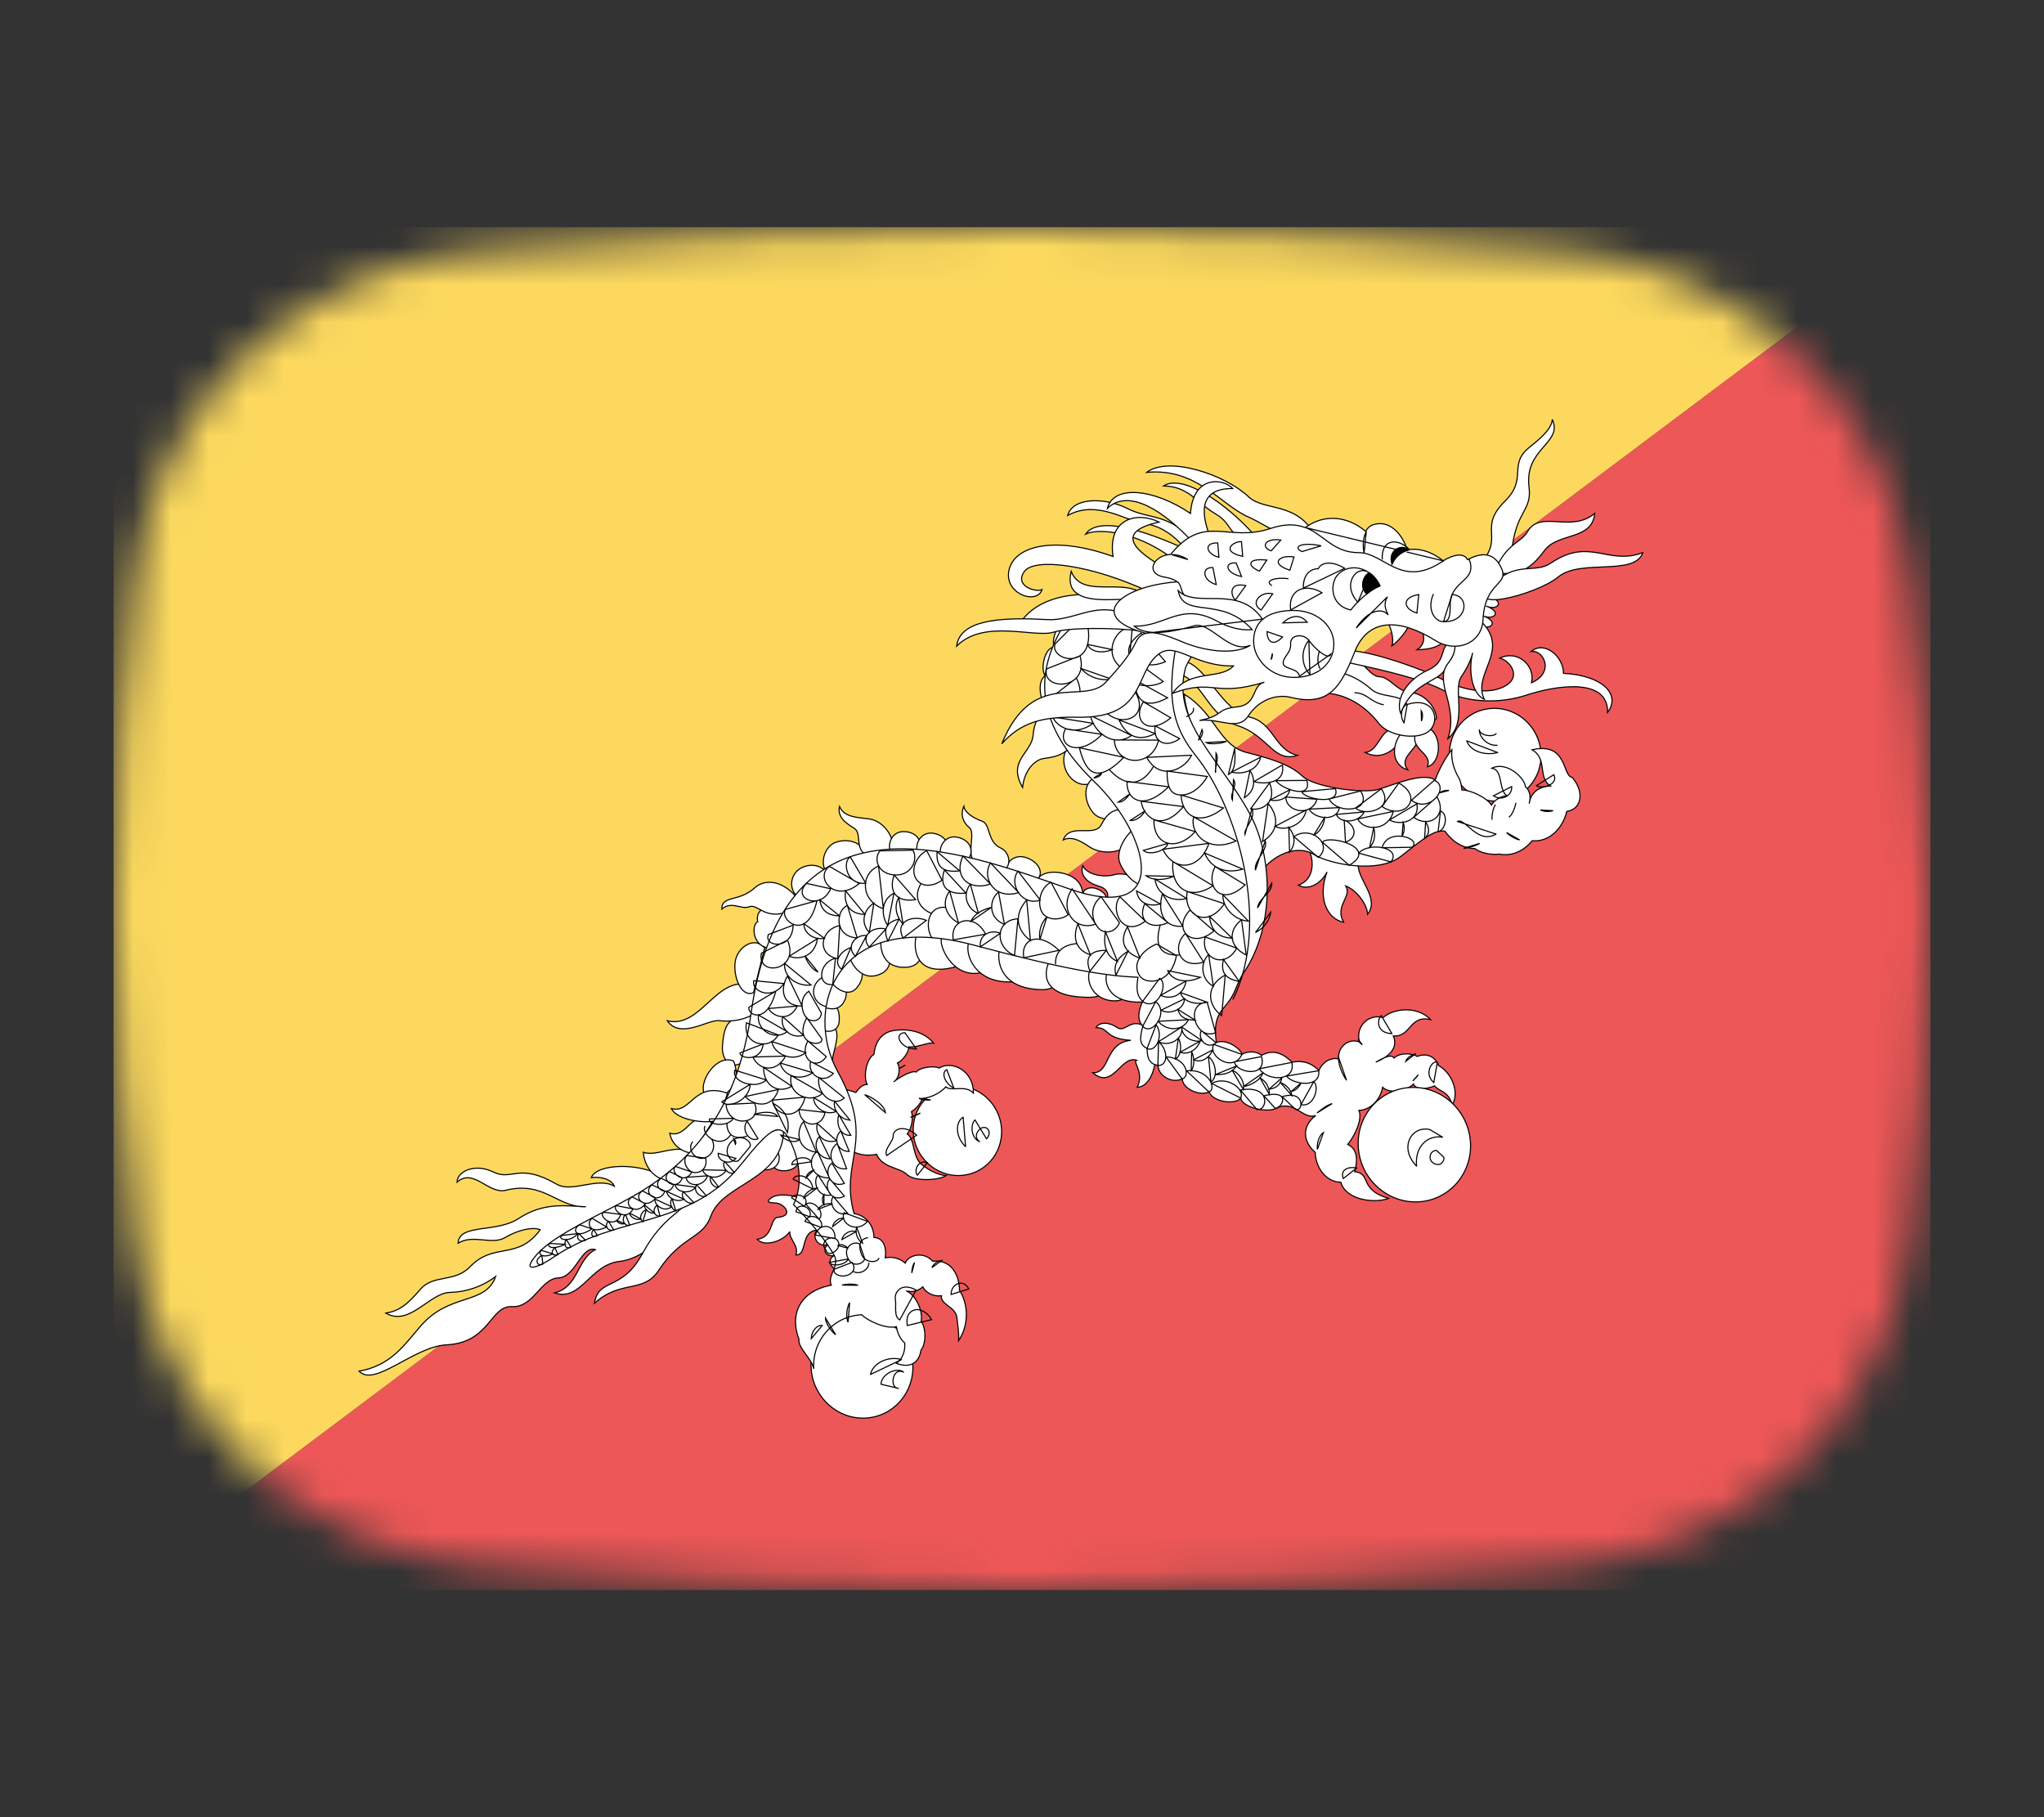 <svg width="54" height="48" viewBox="0 0 54 48" fill="none" xmlns="http://www.w3.org/2000/svg">
<rect x="0" y="0" width="54" height="48" fill="#333333" stroke="none"/>
<mask id="mask0_1_40572" style="mask-type:alpha" maskUnits="userSpaceOnUse" x="3" y="6" width="48" height="36">
<path d="M3.569 15.136C4.167 10.412 8.041 7.002 12.786 6.609C16.641 6.289 21.62 6 27 6C32.38 6 37.359 6.289 41.214 6.609C45.959 7.002 49.833 10.412 50.431 15.136C50.752 17.676 51 20.704 51 24C51 27.296 50.752 30.324 50.431 32.864C49.833 37.587 45.959 40.998 41.214 41.391C37.359 41.711 32.38 42 27 42C21.62 42 16.641 41.711 12.786 41.391C8.041 40.998 4.167 37.587 3.569 32.864C3.248 30.324 3 27.296 3 24C3 20.704 3.248 17.676 3.569 15.136Z" fill="#00D0BF"/>
</mask>
<g mask="url(#mask0_1_40572)">
<path d="M3 6H51L3 42V6Z" fill="#FCD95E"/>
<path d="M51 42L3 42L51 6L51 42Z" fill="#EE5757"/>
<path d="M27.888 17.844C27.617 17.757 27.454 17.905 27.483 18.258C27.512 18.611 27.703 18.806 27.961 18.663L27.888 17.844L27.888 17.844Z" fill="white" stroke="black" stroke-width="0.029"/>
<path d="M28.099 17.174C27.867 17.003 27.665 17.088 27.582 17.43C27.499 17.771 27.622 18.018 27.913 17.969L28.099 17.174L28.099 17.174Z" fill="white" stroke="black" stroke-width="0.029"/>
<path d="M28.441 16.516C28.241 16.309 28.03 16.359 27.894 16.681C27.759 17.002 27.838 17.266 28.131 17.266L28.441 16.516ZM28.361 19.635C28.045 19.77 28.034 20.23 28.252 20.505C28.471 20.78 28.847 20.819 29.033 20.477L28.361 19.635L28.361 19.635Z" fill="white" stroke="black" stroke-width="0.029"/>
<path d="M27.89 18.675C27.574 18.582 27.321 19.02 27.295 19.407C27.263 19.895 26.603 20.081 27.015 20.799C27.065 20.328 27.35 20.06 27.59 20.032C27.829 20.005 28.186 19.937 28.324 19.631L27.89 18.675ZM28.978 20.524C28.622 20.627 28.599 21.123 28.877 21.466C29.115 21.759 29.801 21.659 29.766 21.359L28.978 20.524ZM30.172 23.457C30.171 23.139 29.666 23.035 29.429 23.107C29.192 23.178 28.729 23.126 28.606 22.866C28.533 23.081 28.67 23.306 29.025 23.406C29.293 23.482 29.299 23.678 29.226 23.77C29.426 23.797 30.01 23.773 30.172 23.457L30.172 23.457Z" fill="white" stroke="black" stroke-width="0.029"/>
<path d="M29.784 21.435C29.417 21.29 29.219 21.541 29.096 21.782C28.916 22.135 28.27 21.718 28.089 22.186C28.365 22.051 28.669 22.303 28.809 22.387C29.208 22.628 29.945 22.519 30.014 21.913L29.784 21.435Z" fill="white" stroke="black" stroke-width="0.029"/>
<path d="M29.999 21.848C29.658 22.137 29.537 22.47 29.559 22.691C29.581 22.912 29.916 23.386 30.249 23.4C30.418 22.994 30.464 22.148 29.999 21.848L29.999 21.848ZM28.616 23.616C28.608 23.483 28.798 23.423 28.931 23.462C29.065 23.501 29.273 23.625 29.212 23.77L28.616 23.616ZM26.599 22.97C26.555 22.812 26.791 22.527 27.141 22.664C27.491 22.801 27.552 23.091 27.419 23.212L26.599 22.97L26.599 22.97Z" fill="white" stroke="black" stroke-width="0.029"/>
<path d="M27.43 23.248C27.398 23.16 27.634 22.972 28.061 23.062C28.487 23.153 28.607 23.424 28.604 23.639L27.43 23.248L27.43 23.248ZM26.537 22.988C26.746 22.81 26.645 22.492 26.441 22.402C26.072 22.238 26.177 21.77 25.943 21.69C25.71 21.609 25.482 21.457 25.464 21.297C25.363 21.525 25.445 21.727 25.611 21.863C25.777 22 25.53 22.59 25.74 22.733L26.537 22.988ZM21.831 23.047C21.63 22.76 21.195 22.83 21.023 23.042C20.85 23.255 20.894 23.556 21.077 23.683L21.831 23.047ZM22.858 22.569C22.765 22.18 22.298 22.153 22.049 22.261C21.801 22.369 21.648 22.768 21.831 23.046L22.858 22.569L22.858 22.569Z" fill="white" stroke="black" stroke-width="0.029"/>
<path d="M23.551 22.496C23.696 22.162 23.347 21.69 22.979 21.634C22.672 21.588 22.313 21.604 22.178 21.304C22.12 21.572 22.325 21.732 22.559 21.873C22.793 22.014 22.548 22.413 22.925 22.619L23.551 22.496L23.551 22.496Z" fill="white" stroke="black" stroke-width="0.029"/>
<path d="M23.527 22.506C23.436 22.275 23.572 21.957 23.886 21.966C24.201 21.975 24.393 22.199 24.272 22.493L23.526 22.506L23.527 22.506Z" fill="white" stroke="black" stroke-width="0.029"/>
<path d="M24.231 22.494C24.173 22.253 24.352 21.958 24.663 22.012C24.973 22.066 25.132 22.314 24.972 22.587L24.231 22.494Z" fill="white" stroke="black" stroke-width="0.029"/>
<path d="M24.846 22.575C24.8 22.332 24.993 22.047 25.3 22.116C25.607 22.185 25.754 22.441 25.581 22.705L24.846 22.575ZM19.849 26.835C19.267 26.859 19.134 27.006 19.087 27.619C19.028 28.383 20.049 28.429 19.849 26.835Z" fill="white" stroke="black" stroke-width="0.029"/>
<path d="M19.843 26.032C18.929 25.724 18.529 27.183 17.629 26.964C17.976 27.463 18.713 26.92 19.003 26.96C19.494 27.029 20.532 26.8 19.843 26.032L19.843 26.032ZM19.379 28.025C18.925 27.84 18.489 28.549 18.593 28.845C18.726 29.222 19.717 28.87 19.379 28.025ZM17.492 31.077C17.739 31.137 18.043 31.267 18.019 31.745C17.996 32.224 17.169 33.232 16.374 33.318C15.579 33.404 15.351 34.395 14.65 34.15C15.284 34 15.24 33.258 15.729 33.008C15.357 32.89 15.216 33.737 14.748 33.756C14.28 33.775 14.099 34.544 13.524 34.514C12.948 34.485 12.946 35.465 11.801 35.523C10.926 35.568 9.904 36.654 9.486 36.22C10.329 36.062 10.644 35.568 11.119 35.02C11.884 34.139 12.826 34.481 13.094 33.718C12.736 33.989 12.309 34.13 11.884 34.139C11.35 34.15 10.817 35.05 10.195 34.686C10.539 34.628 10.756 34.468 11.097 34.065C11.446 33.652 12.009 33.886 12.417 33.462C13.056 32.798 13.669 33.305 14.272 32.483C14.085 32.403 13.698 32.48 13.345 32.689C12.992 32.898 12.504 32.591 12.102 32.838C12.123 32.315 13.112 32.573 13.698 32.188C14.359 31.754 14.934 31.85 15.479 31.876C14.724 31.903 14.386 31.186 13.357 31.441C12.909 31.552 12.504 30.838 12.075 31.227C12.072 30.953 12.531 30.713 13.033 30.958C13.535 31.203 13.701 30.698 14.704 31.279C15.119 31.519 15.779 31.076 16.229 31.332C16.163 31.166 15.909 31.071 15.62 31.105C15.78 30.718 16.958 30.718 17.492 31.077L17.492 31.077Z" fill="white" stroke="black" stroke-width="0.029"/>
<path d="M18.282 30.465C17.881 30.18 17.371 30.564 16.996 30.438C17.011 30.685 17.155 31.052 17.565 31.177C17.681 31.084 18.201 30.575 18.282 30.465Z" fill="white" stroke="black" stroke-width="0.029"/>
<path d="M18.851 29.585C18.233 29.3 18.174 30.073 17.696 29.933C17.726 30.153 17.917 30.42 18.303 30.466L18.851 29.585L18.851 29.585Z" fill="white" stroke="black" stroke-width="0.029"/>
<path d="M19.219 28.877C18.323 28.559 18.262 29.428 17.737 29.282C17.875 29.577 18.622 29.706 18.993 29.584L19.219 28.877ZM20.2 25.042C19.949 24.716 19.476 25.009 19.422 25.41C19.368 25.81 19.588 26.358 19.907 26.221L20.2 25.042L20.2 25.042Z" fill="white" stroke="black" stroke-width="0.029"/>
<path d="M20.816 23.959C20.404 23.878 19.941 23.941 20.016 24.345C19.865 24.422 19.853 24.945 20.283 25.042L20.816 23.959L20.816 23.959Z" fill="white" stroke="black" stroke-width="0.029"/>
<path d="M21.024 23.675C20.609 23.213 20.174 23.24 19.941 23.45C19.511 23.838 19.063 23.642 19.069 24.013C19.33 23.787 19.581 24.038 19.797 23.951C20.014 23.863 20.198 24.298 20.799 24.09L21.024 23.675ZM20.453 30.832C20.519 30.944 20.886 30.984 21.055 30.783C21.277 30.517 20.979 29.813 20.602 29.774C20.226 29.735 20.237 30.593 20.453 30.832Z" fill="white" stroke="black" stroke-width="0.029"/>
<path d="M19.988 30.862C20.546 31.042 20.753 30.574 20.441 30.294C20.368 30.395 20.104 30.76 19.988 30.862Z" fill="white" stroke="black" stroke-width="0.029"/>
<path d="M18.144 31.704C18.058 32.026 17.521 32.101 16.971 33.116C16.42 34.131 15.811 33.739 15.704 34.426C16.4 33.795 16.998 34.171 17.399 33.56C18.007 32.631 18.56 32.738 18.78 32.121C19.094 31.24 20.698 31.192 20.704 29.827C20.158 29.743 18.538 31.28 18.144 31.704L18.144 31.704ZM31.094 17.778C31.805 17.98 31.877 18.898 32.696 19.167C33.516 19.435 33.638 20.156 34.281 19.953C33.661 19.81 33.661 19.092 33.015 18.941C32.257 18.764 31.905 17.621 31.302 17.468L31.094 17.778ZM34.579 22.449C34.718 22.727 34.73 23.231 34.303 23.382C34.547 23.523 34.887 23.367 35.059 23.032C34.81 23.689 35.036 24.265 35.496 24.361C35.252 23.919 35.727 23.687 35.553 23.402C35.848 23.514 36.124 23.902 36.13 24.149C36.48 23.71 35.792 23.171 35.89 22.768L34.579 22.449L34.579 22.449ZM30.337 27.176C29.887 26.813 29.734 27.3 29.514 27.143C29.309 26.996 29.046 26.985 28.955 27.144C29.322 27.142 29.16 27.437 29.875 27.479C29.167 27.556 29.346 28.355 28.869 28.335C29.403 28.8 29.61 27.87 30.028 28.004C29.908 28.044 30.239 28.323 30.045 28.721C30.397 28.698 30.511 28.197 30.54 27.939L30.337 27.176ZM21.182 31.687C21.017 31.561 20.561 31.517 20.393 31.63C20.225 31.743 20.287 31.767 20.497 31.777C20.708 31.786 20.998 32.118 20.547 32.156C20.338 32.173 20.438 32.683 20.005 32.736C20.197 32.95 20.698 32.783 20.866 32.533C20.843 32.733 21.115 32.904 21.025 33.147C21.349 33.169 21.12 32.478 21.632 32.493C21.425 32.528 21.54 33.002 21.899 32.863C21.687 32.978 21.816 33.23 22.056 33.158C21.903 33.217 21.863 33.423 22.087 33.529C22.279 33.229 21.981 32.195 21.182 31.687L21.182 31.687ZM39.576 21.161C40.243 21.134 40.751 20.564 40.71 19.887C40.67 19.21 40.096 18.684 39.43 18.711C38.763 18.738 38.255 19.308 38.295 19.985C38.336 20.662 38.909 21.189 39.576 21.161Z" fill="white" stroke="black" stroke-width="0.029"/>
<path d="M33.427 22.891C33.772 22.523 34.318 22.324 34.717 22.573C35.116 22.823 36.406 23.089 37.006 22.622C37.606 22.154 37.888 21.912 38.17 21.954C38.398 22.264 38.659 22.404 38.974 22.418C39.076 22.52 39.421 22.594 39.611 22.56C39.894 22.619 40.228 22.517 40.48 22.206C40.901 22.25 41.274 21.916 41.393 21.433C41.834 21.362 41.83 20.857 41.532 20.533C41.267 20.49 41.414 19.59 40.476 19.805C40.891 20.036 40.616 20.543 40.961 20.76C40.734 20.769 40.448 20.878 40.399 21.226C40.472 20.983 40.363 20.828 40.298 20.778C40.295 20.574 39.821 20.093 39.414 20.291C39.718 20.345 39.578 20.843 39.807 21.019C39.651 21.035 39.49 21.121 39.403 21.266C39.277 21.067 38.864 20.872 38.62 20.864C38.615 20.793 38.594 20.652 38.559 20.583C38.438 20.375 38.331 20.127 38.355 19.803C38.16 20.041 38.005 20.366 37.914 20.6C37.57 20.384 36.772 20.753 36.394 20.857C36.016 20.961 34.715 20.801 34.4 20.495C34.086 20.189 33.499 20.018 32.95 19.881C32.195 19.693 32.139 18.869 31.287 18.337C31.331 19.362 33.058 22.552 33.427 22.891L33.427 22.891ZM25.364 31.051C26.009 31.024 26.499 30.473 26.46 29.819C26.421 29.165 25.867 28.656 25.223 28.682C24.578 28.709 24.088 29.26 24.127 29.914C24.166 30.568 24.72 31.077 25.364 31.051Z" fill="white" stroke="black" stroke-width="0.029"/>
<path d="M22.347 30.259C22.599 30.559 22.995 30.525 23.158 30.491C23.319 30.857 23.76 30.83 23.962 31.025C24.165 31.22 24.812 31.176 24.996 31.053C24.822 31.043 24.59 30.946 24.363 30.77C24.089 30.556 24.185 30.104 23.968 29.954C24.113 29.771 24.122 29.479 24.08 29.365C24.239 29.261 24.35 29.098 24.363 29.017C24.648 28.988 24.889 28.828 24.986 28.709C25.142 28.844 25.503 28.643 25.716 28.873C25.725 28.289 25.161 28.002 24.809 28.211C24.657 28.138 24.271 28.207 24.209 28.316C24.084 28.268 23.757 28.458 23.608 28.579C23.776 28.475 23.784 28.183 23.709 28.08C23.852 28.012 24.004 27.802 24.013 27.651C24.223 27.678 24.526 27.524 24.666 27.554C24.423 27.263 24.045 27.172 23.666 27.214C23.273 27.252 23.122 27.542 23.088 27.848C22.863 27.999 22.813 28.479 22.91 28.643C22.775 28.644 22.658 28.782 22.61 28.859C22.424 28.787 22.161 28.74 21.975 28.748L22.347 30.259ZM22.028 28.264C21.937 28.037 22.028 27.826 22.07 27.642C22.176 27.174 22.087 27.058 21.684 27.136C21.662 27.358 21.913 28.074 22.028 28.264Z" fill="white" stroke="black" stroke-width="0.029"/>
<path d="M21.673 27.171C21.783 27.273 22.152 27.306 22.171 26.97C22.193 26.583 22.032 26.44 21.713 26.603C21.693 26.693 21.684 27.056 21.673 27.171Z" fill="white" stroke="black" stroke-width="0.029"/>
<path d="M21.729 26.591C21.87 26.643 22.176 26.745 22.321 26.412C22.442 26.132 22.248 25.928 21.964 25.957C21.9 26.04 21.778 26.328 21.729 26.591Z" fill="white" stroke="black" stroke-width="0.029"/>
<path d="M21.96 25.932C22.001 26.037 22.377 26.375 22.621 26.109C22.866 25.842 22.843 25.462 22.445 25.337C22.343 25.359 22.053 25.742 21.96 25.932Z" fill="white" stroke="black" stroke-width="0.029"/>
<path d="M22.462 25.337C22.553 25.554 22.819 25.924 23.26 25.729C23.7 25.534 23.475 24.968 23.26 24.862C23.139 24.875 22.658 25.125 22.462 25.337Z" fill="white" stroke="black" stroke-width="0.029"/>
<path d="M23.275 24.86C23.252 25.056 23.319 25.584 23.935 25.55C24.551 25.516 24.334 24.79 24.171 24.691C23.919 24.701 23.494 24.727 23.275 24.86Z" fill="white" stroke="black" stroke-width="0.029"/>
<path d="M24.21 24.714C24.15 24.867 24.052 25.861 25.244 25.539C25.399 25.497 25.753 24.571 24.21 24.714Z" fill="white" stroke="black" stroke-width="0.029"/>
<path d="M24.884 24.773C24.77 24.901 25.143 25.887 25.95 25.686C26.758 25.485 26.014 24.567 24.884 24.773Z" fill="white" stroke="black" stroke-width="0.029"/>
<path d="M25.595 24.893C25.481 25.172 25.725 25.977 26.734 25.936C27.648 25.898 26.622 24.869 25.595 24.893Z" fill="white" stroke="black" stroke-width="0.029"/>
<path d="M26.407 25.097C26.35 25.251 26.322 26.116 27.516 26.141C28.381 26.159 28.098 24.93 26.407 25.097Z" fill="white" stroke="black" stroke-width="0.029"/>
<path d="M27.717 25.403C27.585 25.674 27.467 26.344 28.777 26.344C29.616 26.344 29.042 25.367 27.717 25.403Z" fill="white" stroke="black" stroke-width="0.029"/>
<path d="M28.827 25.56C28.652 25.833 28.823 26.347 29.313 26.426C29.928 26.524 29.98 25.938 29.547 25.672C29.113 25.407 28.827 25.56 28.827 25.56Z" fill="white" stroke="black" stroke-width="0.029"/>
<path d="M29.261 25.657C29.137 25.91 29.258 26.507 30.174 26.469C30.364 26.462 31.044 25.673 29.261 25.657ZM22.853 37.458C23.595 37.428 24.16 36.788 24.115 36.03C24.07 35.272 23.433 34.681 22.691 34.712C21.949 34.742 21.384 35.382 21.429 36.14C21.474 36.898 22.111 37.489 22.853 37.458Z" fill="white" stroke="black" stroke-width="0.029"/>
<path d="M31.65 17.091C31.552 17.201 31.354 17.528 31.317 17.653C30.948 19.05 32.216 20.03 33.01 21.48C33.636 22.623 33.676 24.463 32.877 25.665C32.604 26.076 32.699 26.186 32.341 26.608C32.204 26.77 32.05 26.974 32.136 27.537C32.374 27.439 32.735 27.654 32.816 27.846C32.985 27.75 33.23 27.776 33.323 27.878C33.61 27.725 33.858 27.785 34.135 28.058C34.359 28.013 34.605 28.038 34.845 28.276C34.952 28.024 35.19 27.926 35.367 27.972C35.331 27.654 35.63 27.412 35.915 27.524C35.803 27.104 36.166 26.77 36.539 26.879C36.837 26.619 37.461 26.576 37.796 26.934C37.23 26.798 37.284 27.398 36.811 27.364C36.954 27.712 36.654 27.928 36.348 28.056C36.542 27.95 36.752 27.827 36.829 27.947C36.993 27.786 37.344 27.829 37.436 27.905C37.662 27.82 37.887 27.869 38.008 28.147C38.333 28.329 38.571 28.815 38.367 29.195C38.274 28.809 38.015 28.838 37.901 28.683C37.663 28.781 37.419 28.791 37.34 28.635C37.21 28.782 36.748 28.925 36.527 28.721C36.468 29.043 36.214 29.319 35.901 29.331C36.003 29.575 35.785 30.009 35.607 30.229C35.912 30.376 35.846 30.733 35.789 30.948C36.245 31 35.887 31.422 36.685 31.655C36.31 31.794 35.556 31.701 35.423 31.228C35.039 31.226 34.755 30.848 34.748 30.441C34.436 30.17 34.368 29.766 34.76 29.466C34.418 29.587 34.193 29.029 33.703 29.279C33.459 29.404 32.786 29.237 32.781 28.998C32.687 29.179 32.048 29.134 31.943 28.838C31.742 28.961 31.243 28.787 31.235 28.495C30.973 28.63 30.595 28.424 30.595 28.14C30.341 28.115 30.301 27.887 30.307 27.692C30.075 27.595 30.122 27.371 30.193 27.103C30.026 26.933 30.081 26.682 30.189 26.448C30.005 26.278 30.027 26.065 30.064 25.815C29.225 25.779 28.168 25.617 25.727 24.965C22.045 23.982 21.23 26.672 22.129 28.3C23.166 30.178 22.165 30.636 22.563 32.055C22.898 32.112 23.088 32.387 23.089 32.688C23.285 32.689 23.435 32.869 23.387 33.225C23.55 33.188 23.766 33.227 23.913 33.363C24.021 33.128 24.418 33.059 24.642 33.316C25.092 33.262 25.34 33.623 25.35 34.084C25.62 34.515 25.565 35.058 25.325 35.413C25.34 35.226 25.298 34.962 25.28 34.804C25.246 34.512 24.842 34.467 24.871 34.227C24.663 34.253 24.457 34.147 24.378 33.991C24.262 34.101 24.091 34.144 23.94 34.097C24.181 34.193 24.389 34.61 24.336 34.895C24.47 35.102 24.468 35.492 24.33 35.666C24.281 36.013 24.028 36.148 23.68 36.011C23.864 35.88 23.92 35.656 23.9 35.471C23.772 35.37 23.699 35.169 23.683 35.046C23.347 35.113 22.861 34.84 22.767 34.729C22.021 34.759 21.452 35.399 21.498 36.158C21.446 35.877 21.078 35.613 21.107 35.373C20.859 34.727 21.118 34.106 21.962 33.947C21.843 33.704 22.193 33.433 22.037 33.156C21.838 32.803 21.483 32.346 20.964 31.819C21.229 31.294 21.101 30.609 20.901 30.192C20.615 29.593 20.387 29.753 19.56 30.778C18.212 32.449 16.259 32.082 14.619 33.211C14.183 33.511 13.739 33.637 14.195 33.123C14.652 32.608 15.909 32.061 16.718 31.603C18.232 30.745 19.476 29.365 19.842 26.764C20.705 20.653 25.334 22.467 28.251 23.481C30.991 24.433 30.361 22.049 28.919 20.656C27.185 18.981 27.429 17.6 28.128 16.473C29.489 16.223 32.151 16.601 31.649 17.091L31.65 17.091Z" fill="white" stroke="black" stroke-width="0.029"/>
<path d="M37.456 31.747C38.274 31.713 38.897 31.01 38.848 30.175C38.798 29.341 38.094 28.691 37.276 28.725C36.458 28.758 35.834 29.462 35.884 30.297C35.934 31.131 36.638 31.78 37.456 31.747Z" fill="white" stroke="black" stroke-width="0.029"/>
<path d="M31.046 17.193C30.795 18.687 31.1 19.348 31.609 19.984C32.66 21.299 33.597 24.351 32.571 26.403" stroke="black" stroke-width="0.029"/>
<path d="M31.349 18.93C31.401 18.896 31.557 18.836 31.528 18.709M33.168 24.63C33.296 24.571 33.531 24.392 33.569 24.099L33.168 24.63ZM33.224 23.982C33.248 23.725 33.61 23.598 33.6 23.325L33.224 23.982ZM33.166 22.986C33.124 22.723 33.502 22.467 33.427 22.205L33.166 22.986ZM32.89 22.045C32.847 21.896 33.189 21.598 33.075 21.365L32.89 22.045ZM32.558 21.132C32.473 20.968 32.706 20.763 32.588 20.592L32.558 21.132ZM32.114 20.41C32.082 20.296 32.218 20.038 32.126 19.892L32.114 20.41ZM31.663 19.556C31.692 19.51 31.817 19.399 31.755 19.269L31.663 19.556Z" stroke="black" stroke-width="0.029" stroke-linecap="round"/>
<path d="M39.551 19.686C39.305 19.707 39.082 19.481 39.082 19.279C39.094 19.428 39.432 19.481 39.526 19.38M23.818 35.913C23.468 35.808 23.058 36.005 22.997 36.306L23.818 35.913ZM23.274 36.564C23.292 36.265 23.724 36.111 23.871 36.244C23.578 36.101 23.488 36.667 23.735 36.672L23.274 36.564ZM25.445 29.51C25.249 29.625 25.221 30.013 25.509 30.288L25.445 29.51ZM25.758 29.582C25.623 29.712 25.662 30.078 25.881 30.155C25.692 30.033 25.852 29.797 25.979 29.781C26.106 29.766 26.203 29.919 26.064 30.084L25.758 29.582ZM37.772 29.836C37.285 29.729 36.949 30.317 37.424 30.802C37.375 30.313 37.689 29.972 38.112 30.038L37.772 29.836ZM37.949 30.386C37.832 30.392 37.774 30.49 37.781 30.581C37.789 30.678 37.877 30.765 38.009 30.759C38.094 30.754 38.154 30.65 38.148 30.572L37.949 30.386ZM38.748 19.568C38.848 19.862 39.258 19.964 39.567 19.878L38.748 19.568Z" stroke="black" stroke-width="0.029" stroke-linecap="round" stroke-linejoin="round"/>
<path d="M40.046 21.218C40.025 21.329 39.962 21.503 39.873 21.581M23.425 30.523C23.342 30.352 23.603 30.164 23.597 29.997C23.592 29.831 23.882 29.686 24.217 29.984L23.425 30.523ZM23.917 28.134C23.859 28.163 23.81 28.201 23.76 28.221L23.917 28.134ZM24.588 29.055C24.515 29.063 24.364 29.061 24.278 29.009L24.588 29.055ZM24.315 29.401C24.258 29.435 24.129 29.494 24.053 29.515L24.315 29.401ZM21.809 34.816C21.813 34.973 21.986 35.192 22.078 35.257L21.809 34.816ZM22.447 34.407C22.372 34.542 22.34 34.772 22.404 34.926L22.447 34.407ZM23.769 34.866C23.605 34.769 23.686 34.493 23.654 34.32C23.623 34.147 23.797 33.858 24.203 34.074L23.769 34.866ZM22.245 33.945C22.397 33.911 22.561 33.911 22.668 33.95L22.245 33.945ZM24.16 33.349C24.099 33.448 24.091 33.554 24.088 33.624L24.16 33.349ZM24.879 33.295C24.759 33.301 24.663 33.394 24.619 33.483L24.879 33.295ZM22.844 28.915C22.985 28.956 23.36 29.16 23.392 29.391L22.844 28.915ZM24.209 27.708C23.788 27.72 23.589 27.293 23.906 27.277L24.209 27.708ZM25.013 28.254C24.855 28.332 24.957 28.616 25.2 28.743L25.013 28.254ZM24.236 31.042C24.145 30.942 24.227 30.631 24.501 30.709L24.236 31.042ZM25.126 34.193C25.121 33.926 25.438 33.753 25.596 34.047L25.126 34.193ZM23.97 35.013C23.925 34.722 24.062 34.619 24.19 34.595C24.317 34.571 24.511 34.67 24.612 34.858L23.97 35.013ZM21.432 35.36C21.434 35.185 21.565 34.994 21.721 35.013L21.432 35.36ZM36.491 26.826C36.386 26.914 36.344 27.289 36.772 27.302L36.491 26.826ZM35.89 27.469C35.894 27.513 35.955 27.571 35.991 27.596L35.89 27.469ZM37.973 28.065C37.854 27.983 37.596 28.351 37.879 28.595L37.973 28.065ZM35.487 31.132C35.402 30.887 35.624 30.81 35.843 30.851L35.487 31.132ZM34.792 29.398C34.914 29.305 35.035 29.202 35.194 29.15L34.792 29.398ZM34.803 30.36C34.786 30.151 34.874 29.972 34.964 29.915L34.803 30.36ZM35.358 27.916C35.362 28.17 35.485 28.409 35.574 28.536L35.358 27.916ZM37.402 27.831C37.281 27.876 37.173 27.93 37.135 28.037L37.402 27.831ZM37.324 28.553C37.38 28.497 37.443 28.433 37.47 28.388L37.324 28.553ZM39.936 20.777C39.956 21.021 39.667 21.167 39.456 21.02L39.936 20.777ZM40.589 20.753C40.73 20.851 41.181 20.727 41.051 20.463L40.589 20.753ZM40.147 22.185C40.052 22.172 39.88 22.076 39.804 21.992L40.147 22.185ZM41.031 21.414C40.88 21.456 40.774 21.427 40.694 21.396L41.031 21.414ZM38.667 22.409C38.752 22.404 38.955 22.359 39.091 22.278L38.667 22.409ZM38.281 20.879C38.169 20.871 38.089 20.897 38.028 20.944L38.281 20.879Z" stroke="black" stroke-width="0.029" stroke-linecap="round"/>
<path d="M39.504 21.261C39.443 21.36 39.413 21.511 39.415 21.642M38.502 21.698C38.708 21.591 39.034 22.32 39.524 22.032L38.502 21.698Z" stroke="black" stroke-width="0.029" stroke-linecap="round" stroke-linejoin="round"/>
<path d="M29.301 20.321C29.619 20.68 30.086 20.892 30.475 20.247M28.895 20.551C28.965 20.539 29.085 20.507 29.106 20.418L28.895 20.551ZM20.423 29.145C20.694 29.285 20.892 29.534 20.801 29.918L20.423 29.145ZM31.861 19.615C31.942 19.665 32.239 19.653 32.401 19.584L31.861 19.615ZM32.621 19.761C32.619 19.885 32.682 20.352 32.453 20.459L32.621 19.761ZM32.537 20.394C32.759 20.456 33.193 20.412 33.308 19.999L32.537 20.394ZM33.023 20.356C33.147 20.528 33.202 20.871 32.874 21.071L33.023 20.356ZM33.128 20.645C33.386 20.723 33.97 20.708 33.879 20.206L33.128 20.645ZM33.703 20.621C33.892 20.861 34.676 21.122 34.524 20.614L33.703 20.621ZM33.04 21.365C33.34 21.424 33.747 21.204 33.541 20.68L33.04 21.365ZM34.393 20.912C34.448 21.113 35.437 21.286 35.279 20.831L34.393 20.912ZM35.112 21.105C35.32 21.521 36.285 21.447 35.946 20.893L35.112 21.105ZM35.816 21.341C36.022 21.572 36.867 21.396 36.493 20.835L35.816 21.341ZM36.512 21.304C37.068 21.689 37.651 21.081 36.955 20.683L36.512 21.304ZM37.288 21.14C37.781 21.501 38.315 20.788 37.894 20.61L37.288 21.14ZM33.558 21.132C33.709 21.17 34.022 21.14 34.075 20.863L33.558 21.132ZM33.969 21.053C33.975 21.456 34.651 21.584 34.793 21.112L33.969 21.053ZM34.586 21.373C34.724 21.634 35.314 21.716 35.387 21.332L34.586 21.373ZM35.302 21.513C35.414 21.774 35.917 21.727 36.04 21.447L35.302 21.513ZM35.868 21.632C36.045 21.97 36.69 21.944 36.808 21.434L35.868 21.632ZM36.708 21.659C36.97 21.808 37.507 21.724 37.434 21.231L36.708 21.659ZM37.35 21.589C37.743 21.884 38.257 21.561 37.964 21.05L37.35 21.589ZM37.993 21.971C38.191 21.927 38.272 21.516 38.056 21.419L37.993 21.971ZM33.354 22.23C33.758 21.983 33.813 21.591 33.503 21.223L33.354 22.23ZM33.688 21.827C33.959 21.975 34.445 21.787 34.509 21.395L33.688 21.827ZM34.048 21.856C34.207 22.045 34.248 22.282 34.069 22.511L34.048 21.856ZM34.184 22.099C34.629 21.788 35.236 22.304 34.828 22.649L34.184 22.099ZM34.714 22.051C34.817 22.02 34.989 21.818 34.992 21.596L34.714 22.051ZM34.935 22.246C35.115 22.035 36.447 22.397 35.644 22.855L34.935 22.246ZM35.512 21.664C35.77 21.751 35.923 22.108 35.547 22.247L35.512 21.664ZM35.896 22.535C36.157 22.232 37.04 22.382 36.748 22.766L35.896 22.535ZM36.516 22.394C36.641 21.848 37.593 22.146 37.301 22.38L36.516 22.394ZM36.292 21.862C36.325 21.967 36.349 22.232 36.184 22.381L36.292 21.862ZM37.07 21.724C37.11 21.811 37.112 21.98 37.04 22.089L37.07 21.724ZM37.663 21.709C37.721 21.804 37.819 21.986 37.636 22.145L37.663 21.709ZM29.962 17.946C30.001 18.449 30.196 18.778 30.847 18.433L29.962 17.946ZM30.207 18.539C29.903 19.003 30.307 19.474 30.931 18.961L30.207 18.539ZM29.201 18.801C29.683 19.277 30.472 18.882 29.904 18.152L29.201 18.801ZM30.516 19.173C30.458 19.663 30.856 19.744 31.165 19.51L30.516 19.173ZM28.805 18.897C28.917 19.382 29.433 19.748 29.894 19.428L28.805 18.897ZM29.438 19.545C29.48 20.243 30.434 20.284 30.609 19.55L29.438 19.545ZM30.295 20.006C30.638 20.63 31.285 20.347 31.479 19.949L30.295 20.006ZM29.563 19.017C29.704 19.321 29.968 19.656 30.519 19.377L29.563 19.017ZM27.812 18.937C27.906 19.19 28.378 19.481 28.879 19.106L27.812 18.937ZM28.154 19.251C27.9 19.678 28.481 20.044 29.114 19.398L28.154 19.251ZM28.516 19.751C28.664 20.33 28.918 20.789 29.692 20.004L28.516 19.751Z" stroke="black" stroke-width="0.029"/>
<path d="M30.653 24.426C30.482 25.035 30.691 25.239 31.154 25.229M30.832 20.368C30.831 20.81 30.93 21.027 31.263 20.996C31.525 20.972 31.764 20.746 31.896 20.511L30.832 20.368ZM31.203 20.999C31.223 21.503 31.631 21.884 32.322 21.343L31.203 20.999ZM31.537 21.578C31.421 21.963 31.868 22.564 32.655 22.214L31.537 21.578ZM29.774 20.641C29.751 21.128 30.207 21.437 30.873 20.782L29.774 20.641ZM30.148 21.165C30.197 21.561 30.661 22.02 31.264 21.306L30.148 21.165ZM30.485 21.656C30.473 22.338 31.092 22.507 31.576 21.966L30.485 21.656ZM29.54 21.19C29.677 21.193 29.782 21.065 29.845 20.974L29.54 21.19ZM29.859 21.672C29.981 21.694 30.18 21.571 30.24 21.427L29.859 21.672ZM30.206 22.463C30.351 22.608 30.808 22.483 30.856 22.278L30.206 22.463ZM30.719 22.433C31.012 23.041 31.695 22.987 31.938 22.278L30.719 22.433ZM31.823 22.531C31.972 22.887 32.311 23.104 32.835 22.959L31.823 22.531ZM32.102 22.891C31.831 23.406 32.259 23.981 32.893 23.372L32.102 22.891ZM32.307 23.634C32.291 23.953 32.595 24.304 32.983 24.332L32.307 23.634ZM30.986 22.759C30.924 23.478 31.441 23.802 32.045 23.397L30.986 22.759ZM30.278 23.133C30.448 23.259 30.741 23.264 31.009 23.147L30.278 23.133ZM31.366 23.549C31.247 24.155 31.871 24.563 32.347 23.872L31.366 23.549ZM30.515 23.22C30.541 23.529 30.852 23.852 31.352 23.735L30.515 23.22ZM32.8 24.296C32.471 24.548 32.427 24.974 32.923 25.228L32.8 24.296ZM31.954 24.206C31.992 24.567 32.166 24.763 32.553 24.783L31.954 24.206ZM31.438 24.041C30.952 24.547 31.49 25.091 32.071 24.59L31.438 24.041ZM31.839 24.75C31.7 25.313 32.362 25.622 32.672 25.044L31.839 24.75ZM30.709 23.61C30.552 24.165 30.813 24.517 31.248 24.464L30.709 23.61ZM30.026 23.532C30.071 23.857 30.351 23.961 30.656 23.878L30.026 23.532ZM30.243 23.868C30.038 24.336 30.404 24.569 30.856 24.374L30.243 23.868ZM32.32 25.341C32.259 25.635 32.314 25.845 32.739 25.925L32.32 25.341ZM32.369 25.755C31.877 26.014 31.863 26.518 32.276 26.829L32.369 25.755ZM31.93 25.211C31.679 25.469 31.754 25.895 32.055 26.051L31.93 25.211ZM29.589 23.691C29.315 23.999 29.64 24.804 30.257 24.332L29.589 23.691ZM31.319 24.656C30.944 25.007 31.159 25.609 31.8 25.415L31.319 24.656Z" stroke="black" stroke-width="0.029"/>
<path d="M28.456 24.924C28.04 24.959 27.87 25.178 27.887 25.47M29.087 23.685C28.747 23.973 28.866 24.358 29.033 24.528C29.2 24.699 29.491 24.607 29.573 24.373L29.087 23.685ZM28.325 23.477C27.957 24.015 28.394 24.617 28.948 24.408L28.325 23.477ZM30.556 24.936C30.157 25.103 29.868 25.492 30.138 25.812C30.297 26 30.942 26 31.079 25.242L30.556 24.936ZM29.788 24.48C29.574 24.834 29.672 25.157 30.116 25.308L29.788 24.48ZM29.801 25.126C29.557 25.278 29.402 25.452 29.481 25.759L29.801 25.126ZM29.204 24.61C29.133 25.029 29.261 25.281 29.521 25.394L29.204 24.61ZM29.225 25.105C28.832 25.095 28.642 25.27 28.796 25.654L29.225 25.105ZM28.805 25.22C28.414 25.094 28.333 24.761 28.477 24.401L28.805 25.22Z" stroke="black" stroke-width="0.029"/>
<path d="M24.984 23.967C24.485 23.925 24.442 24.512 24.623 24.779M27.767 23.304C27.471 23.449 27.4 23.868 27.526 24.093C27.653 24.318 28.011 24.321 28.219 24.162L27.767 23.304ZM26.896 23.012C26.637 23.341 26.995 23.947 27.482 23.776L26.896 23.012ZM26.168 22.794C25.93 23.175 26.254 23.782 26.912 23.578L26.168 22.794ZM27.05 25.299C26.954 24.86 27.389 24.55 27.979 25.102L27.05 25.299ZM27.657 24.221C27.5 24.378 27.437 24.619 27.474 24.813L27.657 24.221ZM25.443 22.611C25.186 23.117 25.561 23.554 26.167 23.352L25.443 22.611ZM27.124 23.773C26.741 24.205 26.905 24.614 27.223 24.84L27.124 23.773ZM26.893 24.27C26.276 24.304 26.285 25.029 26.803 25.238L26.893 24.27ZM26.38 23.564C26.139 23.751 26.09 24.24 26.536 24.417L26.38 23.564ZM26.428 24.652C26.16 24.539 25.856 24.702 25.901 25.01L26.428 24.652ZM26.037 24.676C25.769 24.121 25.088 24.246 25.184 24.826L26.037 24.676ZM26.186 23.971C26.041 24.003 25.75 24.104 25.651 24.338L26.186 23.971ZM25.636 23.356C25.377 23.685 25.617 24.056 25.848 24.126L25.636 23.356ZM24.757 22.497C24.728 22.879 24.887 23.058 25.354 23.004L24.757 22.497ZM24.951 22.977C24.796 23.443 25.051 23.637 25.519 23.591L24.951 22.977ZM25.089 23.537C24.831 23.884 25.044 24.239 25.322 24.378L25.089 23.537Z" stroke="black" stroke-width="0.029"/>
<path d="M24.327 23.343C24.102 23.741 24.34 24.023 24.611 24.127M24.483 22.47C24.192 22.614 24.043 23.009 24.219 23.241C24.395 23.473 24.715 23.381 24.887 23.25L24.483 22.47Z" stroke="black" stroke-width="0.029"/>
<path d="M21.818 26.587C21.422 26.484 21.385 26.012 21.72 25.821M23.247 22.475C23.06 22.695 23.207 23.123 23.692 23.112C24.082 23.103 24.258 22.717 24.121 22.457L23.247 22.475ZM23.623 23.115C23.488 23.474 23.606 23.85 24.19 23.764L23.623 23.115ZM24.474 24.31C24.101 24.157 23.627 24.345 23.86 24.778L24.474 24.31ZM23.745 23.712C23.61 23.929 23.68 24.227 23.856 24.406L23.745 23.712ZM23.753 24.277C23.513 24.331 23.288 24.474 23.458 24.856L23.753 24.277ZM23.404 24.54C23.087 24.455 22.703 24.701 22.964 25.018L23.404 24.54ZM22.894 24.711C22.624 24.678 22.321 24.982 22.598 25.263L22.894 24.711ZM22.48 25.029C22.241 25.101 21.973 25.395 22.236 25.605L22.48 25.029ZM23.617 23.593C23.28 23.766 23.269 24.165 23.451 24.449L23.617 23.593ZM23.209 22.875C22.703 23.1 22.753 23.806 23.337 24.003L23.209 22.875ZM23.086 23.854C22.785 24.052 22.746 24.407 22.967 24.628L23.086 23.854ZM22.467 22.64C22.264 22.72 22.32 23.372 22.873 23.332L22.467 22.64ZM21.91 22.884C21.512 23.184 22.056 23.878 22.7 23.338L21.91 22.884ZM22.338 23.53C22.295 23.824 22.392 24.139 22.852 24.155L22.338 23.53ZM22.387 23.918C22.066 24.055 22.046 24.746 22.646 24.774L22.387 23.918ZM21.304 23.334C20.904 23.748 21.694 24.061 21.945 23.476L21.304 23.334ZM20.755 24.02C20.563 24.284 21.329 24.925 21.582 23.791L20.755 24.02ZM21.659 23.771C21.692 24.035 21.857 24.187 22.178 24.192L21.659 23.771ZM22.185 24.448C21.68 24.549 21.554 25.209 22.133 25.326L22.185 24.448ZM21.237 24.399C21.234 24.646 21.497 24.839 21.78 24.784L21.237 24.399ZM22.072 25.311C21.611 25.436 21.587 26.056 22 26.004L22.072 25.311Z" stroke="black" stroke-width="0.029"/>
<path d="M22.932 32.691C22.784 32.714 22.636 32.822 22.765 33.144C22.855 33.368 23.184 33.366 23.223 33.228M21.368 26.182C21.055 26.398 21.211 26.878 21.385 26.942C21.56 27.005 21.692 26.912 21.7 26.761L21.368 26.182ZM21.713 27.442C21.76 27.669 20.931 27.614 21.314 26.883L21.713 27.442ZM21.343 27.496C21.091 27.957 21.564 28.306 21.829 27.91L21.343 27.496ZM21.413 28.038C21.322 28.404 21.759 28.647 22.017 28.354L21.413 28.038ZM20.3 24.685C20.165 25.018 20.94 25.111 20.953 24.438L20.3 24.685ZM20.114 25.18C19.996 25.821 21.149 25.642 20.805 24.834L20.114 25.18ZM20.854 25.256C21.021 25.347 21.509 25.336 21.598 24.793L20.854 25.256ZM21.273 25.257C21.317 25.423 21.473 25.62 21.613 25.677L21.273 25.257ZM20.728 25.447C20.696 25.793 21.045 26.062 21.427 26.02L20.728 25.447ZM20.806 25.78C20.633 26.052 20.602 26.566 21.193 26.578L20.806 25.78ZM19.915 25.904C19.837 26.181 20.407 26.442 20.706 25.979L19.915 25.904ZM19.784 26.608C19.748 26.817 20.263 27.075 20.495 26.181L19.784 26.608ZM20.299 26.64C20.431 26.856 20.842 27.017 21.065 26.574L20.299 26.64ZM20.679 26.855C20.594 27.168 20.892 27.448 21.228 27.346L20.679 26.855ZM20.035 26.81C19.991 27.254 20.501 27.49 20.795 27.249L20.035 26.81ZM19.721 27.017C19.608 27.588 20.32 27.772 20.56 27.337L19.721 27.017ZM20.391 27.512C20.434 27.829 20.928 28.084 21.289 27.804L20.391 27.512ZM19.552 27.811C19.526 27.954 20.106 28.072 20.163 27.575L19.552 27.811ZM19.892 27.921C20.049 28.278 20.515 28.348 20.755 27.896L19.892 27.921ZM20.611 28.078C20.69 28.411 21.118 28.58 21.472 28.336L20.611 28.078ZM21.633 28.462C21.565 28.916 22.038 29.26 22.305 29.002L21.633 28.462ZM20.903 28.412C20.795 28.911 21.408 29.17 21.726 28.883L20.903 28.412ZM20.173 28.193C20.164 28.653 20.53 28.913 20.919 28.694L20.173 28.193ZM19.415 28.268C19.313 28.573 19.958 28.794 20.243 28.527L19.415 28.268ZM19.069 29.104C19.242 29.292 19.794 29.075 19.821 28.641L19.069 29.104ZM19.686 28.964C19.904 29.203 20.398 29.316 20.565 28.779L19.686 28.964ZM20.41 29.059C20.422 29.439 21.095 29.686 21.269 28.981L20.41 29.059ZM22.049 29.087C22 29.274 22.157 29.564 22.454 29.588L22.049 29.087ZM21.501 28.994C21.47 29.207 21.785 29.491 22.094 29.359L21.501 28.994ZM22.16 29.445C22.087 29.678 22.178 30.006 22.477 29.989L22.16 29.445ZM22.213 29.872C22.002 30.075 22.116 30.415 22.436 30.416L22.213 29.872ZM22.117 30.203C21.813 30.436 21.951 30.917 22.368 30.874L22.117 30.203ZM21.108 29.306C21.135 29.782 21.711 29.83 21.797 29.384L21.108 29.306ZM21.59 29.675C21.521 29.961 21.758 30.226 22.104 30.133L21.59 29.675ZM21.851 33.079C21.934 33.191 22.239 32.984 22.143 32.794C22.046 32.603 21.718 32.722 21.765 32.923L21.851 33.079ZM22.061 32.717C22.082 32.327 21.634 32.283 21.542 32.623L22.061 32.717ZM21.694 32.422C21.794 32.224 21.403 31.974 21.265 32.262L21.694 32.422ZM21.396 32.142C21.482 31.855 21.049 31.749 21.029 32.006L21.396 32.142ZM20.914 31.639C20.957 31.496 21.44 31.565 21.252 31.864L20.914 31.639ZM21.639 32.203C21.817 32.019 21.48 31.67 21.292 31.81L21.639 32.203Z" stroke="black" stroke-width="0.029"/>
<path d="M19.205 29.679C19.198 29.856 19.302 30.152 19.736 30.011M22.708 32.858C22.556 32.767 22.245 32.943 22.411 33.255C22.536 33.49 22.809 33.38 22.845 33.255L22.708 32.858ZM21.91 33.346C21.991 33.476 22.355 33.403 22.411 33.255L21.91 33.346ZM22.134 32.899C22.209 32.843 22.355 32.903 22.39 32.968L22.134 32.899ZM21.979 30.724C21.739 30.902 21.925 31.408 22.306 31.259L21.979 30.724ZM21.926 31.142C21.737 31.309 21.948 31.797 22.308 31.596L21.926 31.142ZM22.015 31.608C21.885 31.755 22.042 32.142 22.396 32.052L22.015 31.608ZM21.974 31.804C21.894 31.772 21.693 31.807 21.614 31.942L21.974 31.804ZM21.643 30.026C21.464 30.219 21.578 30.595 21.934 30.611L21.643 30.026ZM21.597 30.417C21.333 30.565 21.366 31.116 21.912 31.116L21.597 30.417ZM21.613 31.04C21.469 31.17 21.57 31.643 21.956 31.566L21.613 31.04ZM21.769 31.556C21.716 31.615 21.716 31.762 21.767 31.821L21.769 31.556ZM21.585 31.382C21.447 31.392 21.272 31.501 21.233 31.648L21.585 31.382ZM20.952 31.147C20.995 31.003 21.424 30.995 21.478 31.408L20.952 31.147ZM21.492 30.912C21.432 30.928 21.319 30.99 21.296 31.111L21.492 30.912ZM21.23 29.627C21.054 29.807 20.995 30.353 21.568 30.436L21.23 29.627ZM20.92 30.763C20.912 30.617 21.289 30.478 21.436 30.689L20.92 30.763ZM20.627 29.983C20.69 30.091 20.966 30.23 21.123 30.1L20.627 29.983ZM19.184 29.175C19.19 29.432 19.411 29.653 19.695 29.606C19.978 29.559 20.023 29.3 19.927 29.136L19.184 29.175ZM19.738 29.613C19.562 29.859 19.816 30.185 20.026 30.079L19.738 29.613ZM19.945 29.436C20.055 29.387 20.423 29.319 20.546 29.491L19.945 29.436ZM18.747 29.556C18.669 29.692 19.212 29.802 19.379 29.539L18.747 29.556Z" stroke="black" stroke-width="0.029"/>
<path d="M18.625 29.743C18.509 29.978 19.037 30.377 19.301 29.977M19.816 30.287C19.876 30.134 19.531 29.9 19.296 30.184C19.06 30.468 19.365 30.766 19.515 30.653L19.816 30.287Z" stroke="black" stroke-width="0.029"/>
<path d="M18.303 30.155C18.132 30.352 18.378 30.692 18.645 30.575C18.913 30.457 18.869 30.167 18.8 30.095" stroke="black" stroke-width="0.029"/>
<path d="M22.532 33.576C22.696 33.693 22.965 33.54 22.954 33.355M18.145 30.523C18.005 30.666 18.168 30.983 18.372 30.974C18.576 30.966 18.692 30.798 18.641 30.592L18.145 30.523ZM18.973 30.463C18.959 30.667 19.262 30.797 19.442 30.599L18.973 30.463ZM19.429 30.227C19.452 30.182 19.426 30.108 19.381 30.074L19.429 30.227ZM17.845 30.81C17.683 30.954 18.071 31.319 18.28 30.96L17.845 30.81ZM19.147 30.682C19.044 30.792 19.235 31.063 19.403 30.972L19.147 30.682ZM18.564 30.9C18.601 31.089 18.974 31.215 19.187 30.915L18.564 30.9ZM18.775 31.082C18.726 31.203 18.85 31.389 18.987 31.357L18.775 31.082ZM22.297 32.032C22.178 32.306 22.627 32.602 22.92 32.263L22.297 32.032ZM22.633 32.42C22.576 32.569 22.667 32.769 22.789 32.839L22.633 32.42ZM22.243 32.742C22.266 32.608 22.445 32.477 22.618 32.532L22.243 32.742ZM21.996 32.402C22.015 32.282 22.164 32.156 22.284 32.182L21.996 32.402ZM31.892 26.473C31.276 26.507 31.597 27.503 32.114 27.278L31.892 26.473ZM31.737 27.223C31.628 27.431 31.881 27.744 32.13 27.544L31.737 27.223ZM32.064 27.586C31.9 27.902 32.579 28.348 32.811 27.852L32.064 27.586ZM32.614 28.046C32.64 28.337 33.484 28.488 33.328 27.91L32.614 28.046ZM33.269 28.231C33.489 28.568 34.238 28.572 34.129 28.063L33.269 28.231ZM33.986 28.424C34.156 28.647 34.894 28.758 34.839 28.282L33.986 28.424ZM30.85 25.639C30.97 25.909 31.332 25.991 31.713 25.816L30.85 25.639ZM30.636 25.843C30.889 25.992 30.576 26.73 30.185 26.454L30.636 25.843ZM30.663 26.293C30.94 26.415 31.264 26.304 31.337 25.911L30.663 26.293ZM31.189 26.218C31.228 26.42 31.524 26.567 31.892 26.473L31.189 26.218ZM30.533 26.458C30.899 26.744 30.432 27.383 30.189 27.109L30.533 26.458ZM30.678 26.682C30.85 26.799 31.271 26.711 31.295 26.382L30.678 26.682ZM31.12 26.664C31.168 26.874 31.338 26.947 31.573 26.946L31.12 26.664ZM30.599 26.977C30.788 27.217 31.226 27.27 31.398 26.936L30.599 26.977ZM31.218 27.129C31.215 27.368 31.487 27.552 31.753 27.488L31.218 27.129ZM30.303 27.698C30.536 27.803 30.753 27.36 30.544 27.068L30.303 27.698ZM30.591 28.146C30.861 28.153 30.871 27.736 30.606 27.517L30.591 28.146ZM31.23 28.501C31.453 28.438 31.353 27.938 30.804 27.916L31.23 28.501ZM31.938 28.844C32.152 28.773 31.945 28.224 31.348 28.284L31.938 28.844ZM32.775 29.004C32.909 28.769 32.4 28.4 32.012 28.619L32.775 29.004ZM33.202 29.305C33.476 29.374 33.615 28.642 32.771 28.792L33.202 29.305ZM33.697 29.285C33.928 29.214 34.068 28.774 33.39 28.944L33.697 29.285ZM34.221 29.299C34.435 29.397 34.494 28.775 33.87 28.969L34.221 29.299ZM30.605 27.517C30.875 27.656 31.273 27.463 31.218 27.129L30.605 27.517ZM31.131 27.425C31.227 27.58 31.211 27.891 31.051 27.977L31.131 27.425ZM31.179 27.795C31.357 27.858 31.588 27.787 31.71 27.499L31.179 27.795ZM31.483 27.782C31.543 27.904 31.575 28.151 31.469 28.279L31.483 27.782ZM31.54 27.992C31.737 28.091 31.954 27.94 32.038 27.733L31.54 27.992ZM31.927 27.914C32.071 27.997 32.217 28.407 31.993 28.585L31.927 27.914ZM32.111 28.385C32.277 28.387 32.52 28.377 32.664 28.159L32.111 28.385ZM32.558 28.279C32.708 28.317 32.896 28.557 32.849 28.78L32.558 28.279ZM32.853 28.7C33.017 28.675 33.296 28.549 33.362 28.343L32.853 28.7ZM33.292 28.478C33.436 28.552 33.542 28.716 33.536 28.911L33.292 28.478ZM33.527 28.77C33.691 28.754 33.834 28.66 33.866 28.473L33.527 28.77ZM33.831 28.598C33.955 28.637 34.111 28.773 34.13 28.94L33.831 28.598ZM34.106 28.834C34.226 28.812 34.308 28.729 34.379 28.602L34.106 28.834ZM34.708 28.571C34.874 28.724 34.697 29.262 34.37 29.178L34.708 28.571ZM30.732 18.003C30.422 18.21 29.507 18.186 29.912 17.399L30.732 18.003ZM30.788 17.478C30.169 17.76 29.358 17.298 30.142 16.726L30.788 17.478ZM29.915 16.558C29.385 16.58 29.081 17.46 29.811 17.731L29.915 16.558ZM27.878 17.004C27.756 17.284 28.269 17.564 28.591 17.276C28.841 17.053 28.787 16.48 28.617 16.266L27.878 17.004ZM27.648 17.669C27.509 18.259 28.788 18.242 28.533 17.323L27.648 17.669ZM27.63 18.537C27.7 18.977 28.873 18.788 28.437 17.911L27.63 18.537ZM28.561 17.658C28.665 17.786 28.939 18.005 29.379 17.943L28.561 17.658ZM28.732 17.022C28.781 17.18 29.053 17.292 29.385 17.159L28.732 17.022ZM17.687 30.945C17.401 31.174 17.881 31.495 18.028 31.112L17.687 30.945ZM17.462 31.122C17.176 31.351 17.657 31.672 17.803 31.29L17.462 31.122ZM17.225 31.296C16.938 31.525 17.419 31.846 17.566 31.463L17.225 31.296ZM16.973 31.457C16.696 31.623 17.053 31.989 17.324 31.642L16.973 31.457ZM16.7 31.614C16.422 31.78 16.779 32.147 17.05 31.799L16.7 31.614ZM18.127 31.099C18.137 31.325 18.563 31.4 18.695 31.058L18.127 31.099ZM18.405 31.297C18.285 31.47 18.536 31.668 18.662 31.587L18.405 31.297ZM17.842 31.288C17.841 31.479 18.212 31.574 18.378 31.359L17.842 31.288ZM18.054 31.479C17.946 31.639 18.189 31.837 18.333 31.769L18.054 31.479ZM17.61 31.47C17.632 31.62 17.851 31.784 18.071 31.677L17.61 31.47ZM17.756 31.668C17.674 31.751 17.729 31.935 17.854 31.987L17.756 31.668ZM17.304 31.673C17.277 31.812 17.522 32.045 17.747 31.876L17.304 31.673ZM17.361 31.83C17.229 31.947 17.256 32.114 17.436 32.128L17.361 31.83ZM17.026 31.826C17.014 31.92 17.14 32.065 17.287 32.041L17.026 31.826ZM16.283 31.848C16.148 31.929 16.527 32.298 16.727 31.932L16.283 31.848ZM15.949 32.021C15.78 32.112 16.236 32.518 16.401 32.078L15.949 32.021ZM17.073 31.957C16.94 31.994 16.865 32.196 16.983 32.271L17.073 31.957ZM16.639 32.046C16.626 32.126 16.799 32.252 16.931 32.198L16.639 32.046ZM16.528 32.086C16.403 32.175 16.486 32.406 16.636 32.365L16.528 32.086ZM16.073 32.259C15.957 32.357 16.05 32.539 16.217 32.488L16.073 32.259ZM16.293 32.237C16.3 32.285 16.413 32.356 16.503 32.322L16.293 32.237ZM15.646 32.184C15.498 32.256 15.53 32.645 16.029 32.412L15.646 32.184ZM15.312 32.352C15.105 32.467 15.192 32.756 15.64 32.459L15.312 32.352ZM15.681 32.479C15.627 32.526 15.578 32.722 15.786 32.639L15.681 32.479ZM15.296 32.587C15.214 32.671 15.28 32.832 15.467 32.762L15.296 32.587ZM14.85 32.633C14.699 32.732 15.05 32.842 15.265 32.585L14.85 32.633ZM14.961 32.743C14.896 32.817 14.908 33.024 15.086 32.942L14.961 32.743ZM14.523 32.845C14.424 32.929 14.608 33.028 14.925 32.868L14.523 32.845ZM14.66 32.954C14.544 33.061 14.565 33.188 14.741 33.141L14.66 32.954ZM14.303 33.027C14.176 33.156 14.376 33.232 14.605 33.121L14.303 33.027ZM14.316 33.164C14.092 33.279 14.203 33.469 14.342 33.388L14.316 33.164ZM22.042 33.525C21.995 33.644 22.176 33.732 22.34 33.699C22.497 33.667 22.64 33.528 22.51 33.346L22.042 33.525Z" stroke="black" stroke-width="0.029"/>
<path d="M31.273 14.484C30.552 14.157 29.061 13.558 28.681 14.107C29.048 13.932 30.16 14.057 31.12 14.872L31.273 14.484L31.273 14.484Z" fill="white" stroke="black" stroke-width="0.029"/>
<path d="M31.72 14.434C30.854 13.507 30.389 13.741 29.788 13.433C29.222 13.145 28.347 13.116 28.206 13.616C28.983 13.189 29.753 13.768 30.208 13.824C30.833 13.9 31.211 14.373 31.405 14.589L31.72 14.434L31.72 14.434ZM34.766 14.191C34.288 13.229 33.404 13.52 32.983 13.12C32.37 12.538 30.874 12.036 30.294 12.477C31.621 12.354 32.247 13.334 32.979 13.655C33.502 13.884 34.075 14.397 34.766 14.191L34.766 14.191Z" fill="white" stroke="black" stroke-width="0.029"/>
<path d="M33.143 14.14C32.374 13.266 31.227 12.515 30.74 12.836C31.405 12.844 31.642 13.305 32.131 13.586C32.62 13.868 32.437 14.31 33.143 14.14ZM29.836 15.87C29.069 15.617 27.595 15.535 26.966 16.429C28.111 16.578 29.815 16.403 29.836 15.87Z" fill="white" stroke="black" stroke-width="0.029"/>
<path d="M29.702 16.214C28.93 15.89 28.373 16.408 27.663 16.367C26.311 16.288 25.356 16.407 25.273 17.067C25.999 16.337 27.325 16.86 27.84 16.697C28.356 16.534 30.301 16.58 30.927 16.821C30.59 16.444 30.095 16.358 29.702 16.214ZM31.937 14.092C31.728 13.515 31.7 12.895 32.567 12.905C32.332 12.639 31.521 12.53 31.451 13.562C30.457 12.892 29.411 12.81 29.256 13.428C29.719 12.984 30.497 13.263 31.467 14.271C31.543 14.223 31.747 14.126 31.937 14.092L31.937 14.092Z" fill="white" stroke="black" stroke-width="0.029"/>
<path d="M30.682 14.951C30.119 14.619 29.35 14.072 30.622 13.79C30.054 13.511 29.257 13.676 29.405 14.7C27.901 14.156 26.858 14.402 26.671 15.005C26.465 15.671 27.396 15.998 27.529 15.575C27.367 15.653 26.787 15.48 27.062 15.096C27.337 14.712 28.878 14.931 30.372 15.639C30.787 15.836 32.166 15.745 30.682 14.951L30.682 14.951Z" fill="white" stroke="black" stroke-width="0.029"/>
<path d="M30.403 15.93C29.934 15.08 28.622 15.921 28.299 15.092C27.998 16.337 30.262 15.565 30.403 15.93ZM39.094 16.527C39.387 16.659 39.62 16.424 39.174 16.264C39.467 16.396 39.703 16.166 39.257 16.007C39.55 16.139 39.786 15.909 39.34 15.749C39.231 15.872 39.09 16.314 39.094 16.527ZM39.144 14.854C39.734 14.154 39.039 13.951 39.768 13.228C40.364 12.637 39.832 12.28 40.404 11.816C40.588 11.666 40.991 11.366 41.01 11.08C41.301 11.709 40.265 11.839 40.395 12.865C40.478 13.519 40.038 13.479 39.936 14.591C39.914 14.823 39.787 15.344 39.144 14.854Z" fill="white" stroke="black" stroke-width="0.029"/>
<path d="M39.478 15.121C39.782 14.346 40.184 14.345 40.358 14.039C40.691 13.458 41.508 14.09 42.132 13.56C42.061 14.281 41.165 14.06 40.808 14.536C40.452 15.011 40.15 15.236 39.478 15.121L39.478 15.121Z" fill="white" stroke="black" stroke-width="0.029"/>
<path d="M39.516 15.358C40.097 14.838 40.566 15.151 40.972 14.874C41.997 14.176 42.471 14.946 43.402 14.598C43.186 15.227 41.752 14.754 41.169 15.238C40.586 15.723 38.469 16.252 39.516 15.358ZM37.949 18.958C37.923 18.676 37.64 18.324 37.271 18.294C36.903 18.265 36.723 17.882 36.443 17.876C36.163 17.87 35.946 17.311 35.563 17.336C35.18 17.36 35.053 17.87 35.978 18.294C36.904 18.717 37.929 19.207 37.949 18.958L37.949 18.958ZM36.83 19.243C36.448 19.276 36.429 19.844 36.064 19.877C36.586 20.131 36.928 19.718 37.169 19.354L36.83 19.243Z" fill="white" stroke="black" stroke-width="0.029"/>
<path d="M37.081 19.298C36.771 19.594 36.711 20.189 37.193 20.337C36.886 19.947 37.657 19.735 37.395 19.374L37.081 19.298L37.081 19.298Z" fill="white" stroke="black" stroke-width="0.029"/>
<path d="M37.423 19.301C37.195 19.824 37.859 19.859 37.71 20.254C38.083 20.15 38.101 19.416 37.746 19.235L37.423 19.301Z" fill="white" stroke="black" stroke-width="0.029"/>
<path d="M34.796 18.315C35.422 18.254 36.017 18.575 36.435 19.117C36.701 19.461 37.529 19.57 37.791 19.275C38.054 18.981 37.861 18.386 37.175 18.609C36.982 18.315 36.483 18.442 36.224 18.204C35.965 17.966 34.98 17.296 34.796 18.315Z" fill="white" stroke="black" stroke-width="0.029"/>
<path d="M37.177 18.608C37.013 18.65 36.978 18.944 37.092 19.091L37.177 18.608ZM37.546 18.771C37.604 18.857 37.576 18.983 37.553 19.046L37.546 18.771ZM35.793 18.299C36.117 18.304 36.193 18.541 36.547 18.615L35.793 18.299Z" fill="white"/>
<path d="M35.793 18.299C36.117 18.304 36.193 18.541 36.547 18.615M37.177 18.608C37.013 18.65 36.978 18.944 37.092 19.091L37.177 18.608ZM37.546 18.771C37.604 18.857 37.576 18.983 37.553 19.046L37.546 18.771Z" stroke="black" stroke-width="0.029" stroke-linecap="round"/>
<path d="M35.547 17.487C36.685 17.73 37.589 17.947 38.158 18.248C38.728 18.549 39.588 18.605 40.323 18.362C41.058 18.119 42.489 17.867 42.471 18.818C42.836 18.328 42.309 17.837 41.307 17.786C41.299 17.32 40.787 16.918 40.451 17.209C40.773 17.152 41.089 17.759 40.462 18.034C40.56 17.564 40.083 17.16 39.623 17.384C39.931 17.462 40.266 17.968 39.6 18.192C39.18 18.334 38.548 18.197 38.069 17.928C37.59 17.66 34.933 16.721 35.547 17.487Z" fill="white" stroke="black" stroke-width="0.029"/>
<path d="M38.336 16.933C38 17.106 38.246 17.467 37.723 17.701C37.2 17.935 36.857 18.436 37.003 18.845C37.318 18.018 37.959 18.028 38.165 17.701C38.371 17.374 38.672 16.892 38.336 16.933Z" fill="white" stroke="black" stroke-width="0.029"/>
<path d="M38.441 16.981C38.462 17.626 37.951 17.411 38.199 18.309C38.276 18.589 38.415 19.043 38.252 19.51C38.785 19.072 38.375 18.215 38.606 17.876C38.718 17.712 38.858 17.459 38.907 17.245C38.799 17.621 38.848 18.309 39.213 18.471C38.887 17.794 39.908 17.186 39.135 16.421C39.043 16.62 38.735 16.977 38.441 16.981L38.441 16.981ZM36.64 16.408C36.734 16.537 36.84 16.869 36.773 17.058C36.94 16.945 37.175 16.661 37.241 16.472C37.599 16.511 37.764 16.955 37.438 17.163C37.645 17.155 38 17.14 38.184 16.894C37.926 16.63 37.15 16.237 36.64 16.408L36.64 16.408Z" fill="white" stroke="black" stroke-width="0.029"/>
<path d="M31.097 15.368C31.038 15.318 30.939 15.273 30.766 15.244C30.23 15.155 30.475 14.659 30.926 14.646C31.825 13.543 32.414 14.342 33.566 13.959C33.97 13.824 34.254 13.848 34.483 13.937C34.987 13.561 35.609 13.636 36.079 14.035C36.124 13.953 36.187 13.89 36.279 13.86C36.684 13.727 37.037 14.07 37.178 14.527C37.495 14.454 37.87 14.6 38.124 14.812C38.447 14.625 38.676 14.608 38.771 14.783C39.06 14.63 39.44 14.525 39.661 14.997C39.882 15.468 39.226 15.352 39.18 16.367C39.152 16.994 38.479 17.267 37.915 16.916C37.012 16.354 36.159 16.292 35.792 17.213C35.426 18.135 35.128 18.674 34.092 18.419C33.718 18.327 33.254 18.488 32.981 18.908C32.707 19.328 32.23 18.965 31.69 19.03C32.366 18.897 32.094 18.733 32.686 18.671C33.227 18.614 33.056 18.105 33.402 18.02C32.058 18.429 32.08 17.912 30.981 18.312C31.434 17.654 32.224 17.978 32.587 17.59C31.572 17.613 31.078 16.958 30.639 17.258C29.947 17.73 30.336 18.981 28.458 18.946C27.545 18.928 26.975 19.076 26.465 19.647C27.293 17.622 28.642 18.663 29.227 18.008C29.573 17.621 29.836 17.326 30.008 16.963C30.068 16.836 30.155 16.761 30.268 16.729C28.682 16.294 29.578 15.482 31.098 15.369L31.097 15.368Z" fill="white" stroke="black" stroke-width="0.029"/>
<path d="M38.812 14.777C38.838 14.826 38.854 14.89 38.858 14.97C38.881 15.358 38.314 15.399 38.313 15.974C38.313 16.275 38.289 16.444 38.089 16.416C37.889 16.389 37.698 16.078 37.866 15.7" fill="white"/>
<path d="M38.812 14.777C38.838 14.826 38.854 14.89 38.858 14.97C38.881 15.358 38.314 15.399 38.313 15.974C38.313 16.275 38.289 16.444 38.089 16.416C37.889 16.389 37.698 16.078 37.866 15.7" stroke="black" stroke-width="0.029" stroke-linecap="round"/>
<path d="M31.381 14.78C31.23 14.683 31.083 14.647 30.953 14.651L31.381 14.78ZM34.5 13.939C34.974 14.123 35.228 14.601 35.901 14.598C36.548 14.595 37.006 15.529 38.051 14.866C38.08 14.848 38.107 14.831 38.134 14.815L34.5 13.939ZM36.096 14.039C36.008 14.198 35.999 14.416 36.037 14.606L36.096 14.039ZM34.103 16.125C33.282 16.158 33.098 16.591 33.122 16.998C33.147 17.405 33.562 17.921 34.243 17.893C34.923 17.866 35.265 17.426 35.237 16.966C35.21 16.506 34.766 16.098 34.103 16.125Z" fill="white" stroke="black" stroke-width="0.029"/>
<path d="M34.33 17.864C34.299 17.635 33.893 17.687 33.9 17.51C33.907 17.332 34.111 17.253 34.096 17.006C34.081 16.759 34.445 16.726 34.578 16.915C34.711 17.105 35.099 17.47 35.165 17.272L34.33 17.864ZM34.578 16.916C34.399 17.118 34.336 17.519 34.606 17.817L34.578 16.916ZM34.857 17.205C34.804 17.34 34.799 17.544 34.876 17.665L34.857 17.205Z" fill="white"/>
<path d="M34.857 17.205C34.804 17.34 34.799 17.544 34.876 17.665M34.33 17.864C34.299 17.635 33.893 17.687 33.9 17.51C33.907 17.332 34.111 17.253 34.096 17.006C34.081 16.759 34.445 16.726 34.578 16.915C34.711 17.105 35.099 17.47 35.165 17.272L34.33 17.864ZM34.578 16.916C34.399 17.118 34.336 17.519 34.606 17.817L34.578 16.916Z" stroke="black" stroke-width="0.029"/>
<path d="M37.239 14.524C37.001 14.247 36.489 14.17 36.517 14.78M38.136 16.421C38.776 16.448 38.842 15.729 38.363 15.704L38.136 16.421Z" stroke="black" stroke-width="0.029"/>
<path d="M36.452 15.483C36.201 14.939 35.635 14.881 35.353 15.169C35.118 15.408 35.147 16.007 35.688 16.111C35.86 15.881 36.202 15.573 36.452 15.483L36.452 15.483ZM36.191 15.145C35.859 14.872 35.425 15.429 35.874 15.907L36.191 15.145ZM30.265 16.729C30.473 16.67 30.788 16.763 31.274 16.971C31.581 17.102 32.492 17.37 33.036 17.045C32.469 17.281 31.98 16.407 31.548 16.531C31.116 16.655 30.323 16.851 29.967 16.539C30.794 16.561 31.199 15.88 32.174 16.418C32.446 16.568 32.785 16.662 33.082 16.632C32.257 15.718 31.275 16.363 31.125 15.601C31.619 16.091 32.718 15.423 33.352 16.354L30.265 16.729ZM31.3 15.737C31.184 15.604 31.225 15.465 31.102 15.362L31.3 15.737Z" fill="white"/>
<path d="M31.3 15.737C31.184 15.604 31.225 15.465 31.102 15.362M36.452 15.483C36.201 14.939 35.635 14.881 35.353 15.169C35.118 15.408 35.147 16.007 35.688 16.111C35.86 15.881 36.202 15.573 36.452 15.483L36.452 15.483ZM36.191 15.145C35.859 14.872 35.425 15.429 35.874 15.907L36.191 15.145ZM30.265 16.729C30.473 16.67 30.788 16.763 31.274 16.971C31.581 17.102 32.492 17.37 33.036 17.045C32.469 17.281 31.98 16.407 31.548 16.531C31.116 16.655 30.323 16.851 29.967 16.539C30.794 16.561 31.199 15.88 32.174 16.418C32.446 16.568 32.785 16.662 33.082 16.632C32.257 15.718 31.275 16.363 31.125 15.601C31.619 16.091 32.718 15.423 33.352 16.354L30.265 16.729Z" stroke="black" stroke-width="0.029"/>
<path d="M37.244 14.527C37.041 14.326 36.627 14.506 36.765 14.922C36.848 14.724 37.038 14.553 37.244 14.527ZM36.102 15.707C36.231 15.604 36.364 15.519 36.478 15.479C36.408 15.323 36.311 15.208 36.202 15.129C36.099 15.062 35.828 15.465 36.102 15.707Z" fill="black"/>
<path d="M34.029 15.286C33.685 15.238 33.403 15.347 33.593 15.463M35.525 15.012C35.199 14.813 34.912 14.842 34.826 15.023C34.599 15.023 34.422 15.199 34.433 15.535L35.525 15.012ZM34.925 15.657C34.535 15.412 34.026 15.53 34.096 16.112L34.925 15.657ZM33.889 16.453C34.063 16.295 34.318 16.178 34.535 16.436L33.889 16.453ZM36.655 15.765C36.591 15.865 36.548 16.017 36.675 16.243C36.524 16.063 36.175 16.077 35.829 16.587L36.655 15.765ZM37.482 15.705C37.032 15.776 37.059 16.077 37.433 16.195L37.482 15.705ZM34.187 14.712C33.799 14.648 33.533 14.889 34.077 15.062L34.187 14.712ZM34.904 14.417C34.355 14.306 34.146 14.456 34.397 14.57L34.904 14.417ZM33.474 16.683C33.468 16.878 33.588 17.13 33.884 16.826L33.474 16.683ZM33.614 17.262C33.617 17.315 33.611 17.378 33.579 17.423L33.614 17.262ZM32.202 14.721C31.865 14.637 31.785 14.33 32.171 14.341L32.202 14.721ZM32.132 15.442C31.758 15.333 31.736 14.97 32.044 14.993L32.132 15.442ZM32.801 15.229C32.367 15.14 32.332 14.84 32.658 14.871L32.801 15.229ZM32.798 14.307C32.571 14.298 32.237 14.569 32.831 14.696L32.798 14.307ZM33.467 14.794C32.929 14.736 32.952 14.957 33.274 15.086L33.467 14.794ZM33.837 14.265C33.422 14.202 33.297 14.455 33.583 14.55L33.837 14.265ZM32.637 15.848C32.532 15.768 32.425 15.368 32.912 15.468L32.637 15.848ZM33.624 15.684C33.296 15.608 33.01 15.939 33.318 16.113L33.624 15.684Z" stroke="black" stroke-width="0.029" stroke-linecap="round"/>
<path d="M37.228 14.528C37.037 14.571 36.869 14.692 36.767 14.922L37.228 14.528Z" fill="white"/>
<path d="M37.228 14.528C37.037 14.571 36.869 14.692 36.767 14.922" stroke="black" stroke-width="0.029"/>
</g>
</svg>
